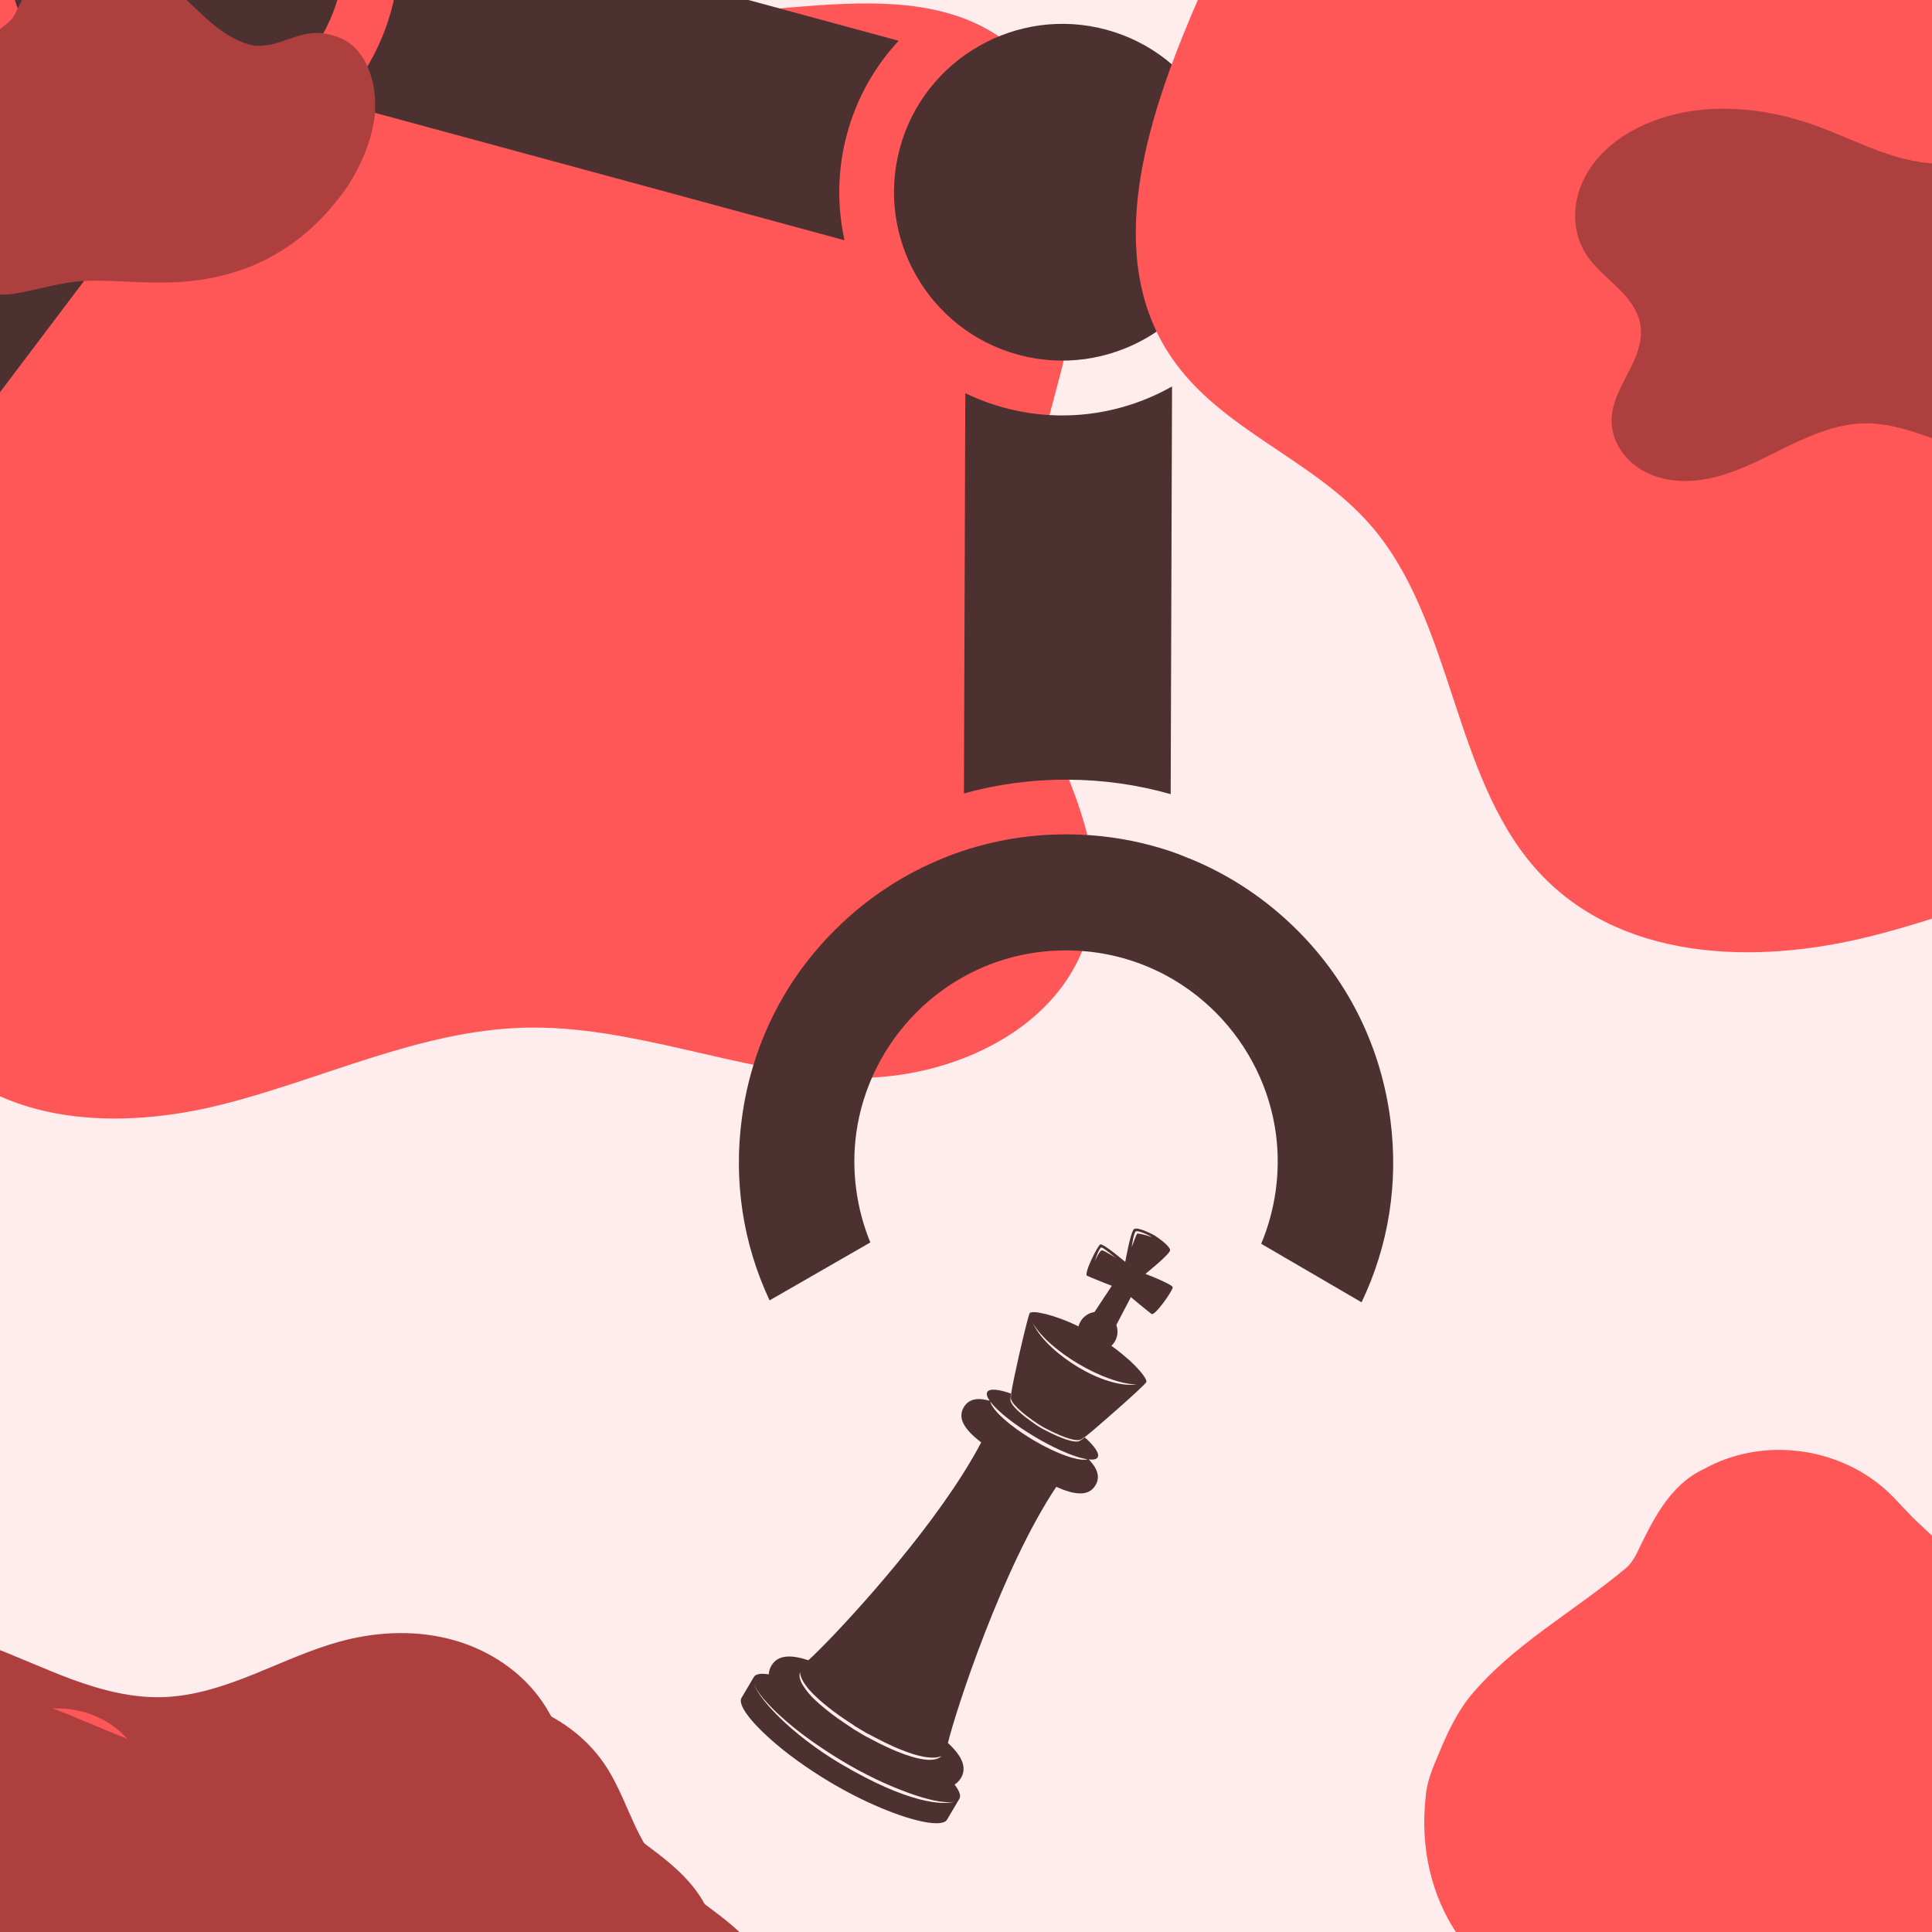 <svg xmlns="http://www.w3.org/2000/svg" xmlns:xlink="http://www.w3.org/1999/xlink" width="500" zoomAndPan="magnify" viewBox="0 0 375 375" height="500" preserveAspectRatio="xMidYMid meet" version="1.0"><defs><clipPath id="8fc373128f"><path d="M 143 269 L 214 269 L 214 354 L 143 354 Z M 143 269 " clip-rule="nonzero"/></clipPath><clipPath id="a95ca9d3ee"><path d="M 204.125 227.961 L 244.121 251.676 L 181.004 358.121 L 141.008 334.402 Z M 204.125 227.961 " clip-rule="nonzero"/></clipPath><clipPath id="d515689fdc"><path d="M 204.125 227.961 L 244.121 251.676 L 181.004 358.121 L 141.008 334.402 Z M 204.125 227.961 " clip-rule="nonzero"/></clipPath><clipPath id="04422602db"><path d="M 196 238 L 228 238 L 228 280 L 196 280 Z M 196 238 " clip-rule="nonzero"/></clipPath><clipPath id="f5a36754cd"><path d="M 204.125 227.961 L 244.121 251.676 L 181.004 358.121 L 141.008 334.402 Z M 204.125 227.961 " clip-rule="nonzero"/></clipPath><clipPath id="8aabb5fa85"><path d="M 204.125 227.961 L 244.121 251.676 L 181.004 358.121 L 141.008 334.402 Z M 204.125 227.961 " clip-rule="nonzero"/></clipPath><clipPath id="b0b83347bc"><path d="M 0 8 L 32 8 L 32 127 L 0 127 Z M 0 8 " clip-rule="nonzero"/></clipPath><clipPath id="1efad2096d"><path d="M -102.309 -80.312 L 325.465 35.805 L 248.445 319.539 L -179.324 203.422 Z M -102.309 -80.312 " clip-rule="nonzero"/></clipPath><clipPath id="10f67924a1"><path d="M -102.309 -80.312 L 325.465 35.805 L 248.445 319.539 L -179.324 203.422 Z M -102.309 -80.312 " clip-rule="nonzero"/></clipPath><clipPath id="aac7ff5ce5"><path d="M 1 0 L 67 0 L 67 24 L 1 24 Z M 1 0 " clip-rule="nonzero"/></clipPath><clipPath id="4bb496322c"><path d="M -102.309 -80.312 L 325.465 35.805 L 248.445 319.539 L -179.324 203.422 Z M -102.309 -80.312 " clip-rule="nonzero"/></clipPath><clipPath id="0655f78e6b"><path d="M -102.309 -80.312 L 325.465 35.805 L 248.445 319.539 L -179.324 203.422 Z M -102.309 -80.312 " clip-rule="nonzero"/></clipPath><clipPath id="a3e02bc93a"><path d="M 65 0 L 175 0 L 175 47 L 65 47 Z M 65 0 " clip-rule="nonzero"/></clipPath><clipPath id="9b7c811402"><path d="M -102.309 -80.312 L 325.465 35.805 L 248.445 319.539 L -179.324 203.422 Z M -102.309 -80.312 " clip-rule="nonzero"/></clipPath><clipPath id="f8ae845cbe"><path d="M -102.309 -80.312 L 325.465 35.805 L 248.445 319.539 L -179.324 203.422 Z M -102.309 -80.312 " clip-rule="nonzero"/></clipPath><clipPath id="166a7ed631"><path d="M 173 4 L 239 4 L 239 70 L 173 70 Z M 173 4 " clip-rule="nonzero"/></clipPath><clipPath id="34ab76c95d"><path d="M -102.309 -80.312 L 325.465 35.805 L 248.445 319.539 L -179.324 203.422 Z M -102.309 -80.312 " clip-rule="nonzero"/></clipPath><clipPath id="7bfc186746"><path d="M -102.309 -80.312 L 325.465 35.805 L 248.445 319.539 L -179.324 203.422 Z M -102.309 -80.312 " clip-rule="nonzero"/></clipPath><clipPath id="0e87774c32"><path d="M 187 75 L 228 75 L 228 155 L 187 155 Z M 187 75 " clip-rule="nonzero"/></clipPath><clipPath id="15c4425ef6"><path d="M -102.309 -80.312 L 325.465 35.805 L 248.445 319.539 L -179.324 203.422 Z M -102.309 -80.312 " clip-rule="nonzero"/></clipPath><clipPath id="570e9a0995"><path d="M -102.309 -80.312 L 325.465 35.805 L 248.445 319.539 L -179.324 203.422 Z M -102.309 -80.312 " clip-rule="nonzero"/></clipPath><clipPath id="3e367a0440"><path d="M 143 161 L 271 161 L 271 253 L 143 253 Z M 143 161 " clip-rule="nonzero"/></clipPath><clipPath id="f6e3570abe"><path d="M -102.309 -80.312 L 325.465 35.805 L 248.445 319.539 L -179.324 203.422 Z M -102.309 -80.312 " clip-rule="nonzero"/></clipPath><clipPath id="c86787aeac"><path d="M -102.309 -80.312 L 325.465 35.805 L 248.445 319.539 L -179.324 203.422 Z M -102.309 -80.312 " clip-rule="nonzero"/></clipPath><clipPath id="8a688ac350"><path d="M 0 0 L 72.797 0 L 72.797 58 L 0 58 Z M 0 0 " clip-rule="nonzero"/></clipPath><clipPath id="97ba0f3fdc"><path d="M 305.246 21 L 375 21 L 375 93.84 L 305.246 93.84 Z M 305.246 21 " clip-rule="nonzero"/></clipPath><clipPath id="efaa06e055"><path d="M 0 331 L 64.715 331 L 64.715 375 L 0 375 Z M 0 331 " clip-rule="nonzero"/></clipPath></defs><rect x="-37.5" width="450" fill="#ffffff" y="-37.5" height="450" fill-opacity="1"/><rect x="-37.5" width="450" fill="#ffecec" y="-37.5" height="450" fill-opacity="1"/><path fill="#ff5757" d="M -0.234 -32.793 C -35.102 -19.367 -54.141 20.133 -69.879 56.281 C -78.086 75.121 -86.113 98.148 -75.57 115.59 C -67.465 128.992 -51.164 133.672 -41.043 145.375 C -27.285 161.293 -27.344 187.129 -13.473 202.926 C 0.352 218.668 23.52 219.324 43.09 214.383 C 62.664 209.445 81.52 200.043 101.613 199.477 C 122.609 198.879 142.887 208.02 163.867 209.141 C 184.844 210.258 209.668 198.66 212.188 176.164 C 214.109 158.988 202.301 143.746 198.844 126.852 C 194.848 107.328 202.238 87.516 206.926 68.168 C 211.613 48.824 212.676 25.508 199.32 11.637 C 180.344 -8.07 149.164 5.457 122.992 2.254 C 99.621 -0.598 80.055 -17.348 58.566 -27.652 C 37.078 -37.961 9.215 -36.426 -0.234 -32.789 Z M -0.234 -32.793 " fill-opacity="1" fill-rule="nonzero"/><g clip-path="url(#8fc373128f)"><g clip-path="url(#a95ca9d3ee)"><g clip-path="url(#d515689fdc)"><path fill="#4d3131" d="M 185.281 346.375 C 185.805 346.047 186.219 345.617 186.531 345.09 C 187.77 343 186.621 340.742 183.992 338.312 C 185.5 332.031 194.621 304.129 205.02 288.598 C 208.574 290.172 211.305 290.52 212.621 288.293 C 212.688 288.184 212.742 288.09 212.801 287.988 C 212.891 287.785 212.965 287.57 213.023 287.355 C 213.34 286.016 212.676 284.664 211.332 283.273 C 212.219 283.375 212.828 283.25 213.051 282.875 C 213.477 282.156 212.48 280.707 210.547 278.98 C 210.234 279.238 209.902 279.473 209.559 279.688 C 208.84 280.062 207.066 279.535 205.199 278.719 C 204.473 278.41 203.738 278.055 203.035 277.688 C 202.68 277.523 202.34 277.336 202.008 277.129 C 201.668 276.938 201.34 276.727 201.023 276.496 C 200.367 276.055 199.691 275.574 199.074 275.086 C 197.473 273.84 196.156 272.543 196.129 271.727 C 196.145 271.312 196.184 270.902 196.254 270.496 C 193.797 269.633 192.051 269.469 191.629 270.18 C 191.406 270.555 191.578 271.141 192.086 271.879 C 189.801 271.25 188.047 271.492 187.066 273.145 C 185.766 275.34 187.324 277.539 190.336 279.883 C 190.379 279.91 190.414 279.93 190.449 279.977 C 189.414 281.941 188.211 283.992 186.914 286.062 C 177.238 301.379 161.148 318.434 156.906 322.254 C 153.504 321.125 150.977 321.199 149.742 323.277 C 149.426 323.805 149.25 324.375 149.215 324.988 C 147.691 324.754 146.688 324.895 146.34 325.477 L 143.922 329.559 C 143.215 330.75 145.301 333.746 149.254 337.312 C 150.996 338.879 152.82 340.344 154.727 341.711 C 156.684 343.137 158.844 344.562 161.168 345.941 C 164.309 347.812 167.562 349.465 170.93 350.891 C 177.719 353.754 182.941 354.668 183.809 353.207 L 186.227 349.125 C 186.562 348.551 186.211 347.59 185.281 346.375 Z M 192.207 272.043 C 193.555 273.859 196.812 276.484 200.902 278.91 C 202.457 279.84 204.055 280.684 205.703 281.441 C 207.887 282.438 209.781 283.07 211.117 283.242 C 209.508 283.73 205.172 282.254 200.562 279.516 C 195.949 276.781 192.582 273.695 192.207 272.043 Z M 155.281 324.574 C 155.281 324.66 155.293 324.746 155.309 324.832 C 155.312 324.906 155.324 324.977 155.348 325.051 C 155.492 325.727 155.906 326.496 156.578 327.367 C 156.652 327.473 156.738 327.57 156.82 327.68 C 156.902 327.785 157.02 327.91 157.117 328.027 C 157.52 328.484 157.973 328.961 158.508 329.445 C 158.742 329.668 158.992 329.902 159.254 330.129 C 160.828 331.488 162.48 332.738 164.215 333.883 C 164.66 334.18 165.133 334.484 165.625 334.805 C 165.785 334.934 165.953 335.055 166.129 335.16 C 166.488 335.375 166.836 335.582 167.18 335.785 C 167.523 335.988 167.871 336.195 168.227 336.406 C 168.414 336.516 168.609 336.609 168.809 336.691 L 169.484 337.055 C 169.621 337.133 169.754 337.215 169.898 337.277 C 171.078 337.902 172.18 338.434 173.215 338.902 L 173.73 339.137 L 174.344 339.391 C 174.516 339.469 174.703 339.539 174.879 339.609 C 175.586 339.895 176.246 340.145 176.867 340.344 C 176.988 340.387 177.117 340.426 177.234 340.461 C 177.5 340.547 177.754 340.613 177.992 340.684 C 178.164 340.723 178.32 340.766 178.488 340.805 C 178.902 340.906 179.293 340.984 179.66 341.039 L 179.672 341.043 L 179.836 341.07 C 180.039 341.094 180.246 341.117 180.43 341.129 C 180.539 341.129 180.656 341.141 180.746 341.145 C 180.949 341.156 181.145 341.148 181.336 341.152 C 181.82 341.141 182.289 341.035 182.734 340.844 C 182.27 341.332 181.473 341.598 180.344 341.582 C 177.91 341.535 173.938 340.223 168.453 337.227 C 168.258 337.145 168.066 337.047 167.887 336.938 L 165.832 335.719 C 165.652 335.613 165.477 335.496 165.316 335.363 C 164.832 335.055 164.375 334.746 163.941 334.453 C 162.238 333.328 160.617 332.094 159.078 330.758 C 158.816 330.543 158.578 330.312 158.336 330.086 C 157.336 329.188 156.484 328.164 155.781 327.02 C 155.215 326.035 155.07 325.211 155.281 324.574 Z M 163.262 342.41 C 153.609 336.688 146.961 329.566 146.262 326.52 C 146.312 326.727 146.383 326.926 146.473 327.121 C 146.508 327.199 146.555 327.289 146.598 327.375 C 146.668 327.512 146.734 327.648 146.824 327.805 C 146.879 327.902 146.945 328.004 147.008 328.109 C 147.105 328.262 147.211 328.414 147.324 328.578 C 147.398 328.68 147.469 328.785 147.551 328.891 C 147.672 329.055 147.805 329.227 147.945 329.398 C 148.016 329.488 148.07 329.57 148.145 329.66 L 148.254 329.781 L 148.348 329.895 L 148.809 330.426 C 149.086 330.734 149.398 331.059 149.723 331.387 L 149.918 331.59 L 150.48 332.145 L 150.859 332.508 L 151.242 332.859 C 152.113 333.676 153.09 334.508 154.152 335.367 L 155.145 336.16 L 155.16 336.168 C 155.5 336.434 155.852 336.699 156.215 336.965 C 156.926 337.496 157.664 338.023 158.445 338.566 L 158.539 338.621 C 158.598 338.656 158.656 338.691 158.707 338.734 C 159.004 338.941 159.301 339.145 159.605 339.344 L 159.797 339.477 L 159.816 339.488 C 160.129 339.695 160.441 339.906 160.758 340.109 C 161.664 340.703 162.605 341.285 163.574 341.863 C 164.031 342.133 164.48 342.398 164.922 342.66 L 165.871 343.188 C 166.281 343.43 166.699 343.645 167.105 343.859 C 167.516 344.074 167.887 344.262 168.262 344.461 C 169.441 345.074 170.578 345.613 171.648 346.09 C 172.016 346.25 172.375 346.414 172.734 346.566 C 172.957 346.66 173.18 346.758 173.395 346.848 C 173.898 347.062 174.387 347.254 174.871 347.441 C 175.91 347.852 176.895 348.207 177.832 348.512 L 178.176 348.617 L 178.777 348.809 L 179.23 348.941 L 179.844 349.109 L 180.133 349.188 C 180.457 349.27 180.766 349.344 181.066 349.41 C 181.438 349.492 181.797 349.566 182.129 349.617 L 182.238 349.641 C 182.609 349.699 182.953 349.742 183.277 349.77 C 183.664 349.809 184.051 349.824 184.441 349.812 L 184.508 349.809 C 184.684 349.797 184.855 349.777 185.031 349.75 C 185.129 349.734 185.227 349.715 185.312 349.691 C 183.113 350.418 176.27 350.105 163.266 342.398 Z M 163.262 342.41 " fill-opacity="1" fill-rule="nonzero"/></g></g></g><g clip-path="url(#04422602db)"><g clip-path="url(#f5a36754cd)"><g clip-path="url(#8aabb5fa85)"><path fill="#4d3131" d="M 196.238 270.945 C 196.234 271.039 196.223 271.113 196.219 271.188 C 196.211 271.258 196.215 271.316 196.211 271.363 C 196.219 271.531 196.266 271.688 196.344 271.832 C 196.371 271.898 196.398 271.961 196.438 272.02 C 196.547 272.207 196.668 272.383 196.805 272.551 C 196.883 272.652 196.969 272.746 197.059 272.836 C 197.281 273.086 197.516 273.324 197.762 273.551 C 197.887 273.672 198.02 273.785 198.164 273.91 C 198.309 274.035 198.41 274.129 198.543 274.23 C 198.711 274.379 198.902 274.527 199.086 274.672 L 199.727 275.164 L 199.773 275.191 C 200.23 275.535 200.703 275.863 201.164 276.172 C 201.48 276.406 201.812 276.617 202.156 276.809 C 202.488 277.02 202.836 277.207 203.191 277.375 C 203.508 277.539 203.82 277.703 204.152 277.859 C 204.324 277.938 204.48 278.02 204.645 278.09 C 204.973 278.25 205.301 278.395 205.633 278.531 L 205.867 278.633 C 206.402 278.859 206.949 279.059 207.504 279.227 C 207.637 279.273 207.773 279.309 207.91 279.336 C 208.27 279.441 208.637 279.504 209.012 279.527 C 209.109 279.535 209.211 279.535 209.309 279.523 C 209.477 279.527 209.637 279.492 209.785 279.418 C 210.027 279.273 210.262 279.117 210.48 278.938 C 210.5 278.941 210.516 278.953 210.527 278.965 C 211.59 278.129 213.281 276.684 215.059 275.121 C 215.262 274.945 215.473 274.75 215.688 274.562 C 215.902 274.375 216.062 274.238 216.254 274.074 C 216.121 274.18 215.996 274.285 215.875 274.395 C 216.004 274.277 216.129 274.172 216.266 274.059 C 216.453 273.891 216.648 273.715 216.844 273.551 C 219.645 271.078 222.25 268.684 222.488 268.289 C 222.512 268.25 222.52 268.207 222.516 268.16 C 222.523 268.121 222.52 268.082 222.508 268.047 C 222.465 267.852 222.387 267.668 222.281 267.5 C 222.246 267.43 222.207 267.359 222.16 267.297 C 221.949 266.965 221.715 266.648 221.461 266.348 C 221.391 266.258 221.309 266.172 221.234 266.078 C 221.074 265.898 220.902 265.699 220.715 265.504 C 220.348 265.105 219.926 264.684 219.457 264.25 C 219.242 264.039 219.016 263.832 218.766 263.621 C 218.742 263.617 218.723 263.605 218.707 263.59 C 218.457 263.367 218.184 263.145 217.922 262.914 C 217.25 262.348 216.516 261.785 215.723 261.227 C 215.992 260.973 216.219 260.684 216.406 260.363 C 216.59 260.043 216.727 259.703 216.812 259.344 C 216.895 258.984 216.926 258.621 216.906 258.25 C 216.883 257.883 216.805 257.523 216.68 257.176 L 219.5 251.77 C 219.5 251.77 222.887 254.598 223.52 255.043 C 224.156 255.488 227.645 250.48 227.629 249.879 C 227.625 249.742 227.359 249.535 226.93 249.297 C 225.492 248.469 222.324 247.254 222.324 247.254 C 222.324 247.254 227.156 243.398 227.117 242.645 C 227.09 242.113 226.012 241.133 224.871 240.32 C 224.621 240.148 224.375 239.969 224.141 239.828 L 224.078 239.789 C 223.828 239.641 223.551 239.516 223.281 239.379 C 222.016 238.762 220.645 238.289 220.164 238.523 C 219.48 238.844 218.41 244.938 218.41 244.938 C 218.41 244.938 214.102 241.27 213.562 241.543 C 213.023 241.816 210.305 247.285 211 247.625 C 211.699 247.969 215.801 249.582 215.801 249.582 L 212.441 254.656 C 211.875 254.742 211.355 254.949 210.879 255.27 C 210.402 255.594 210.02 256 209.727 256.496 C 209.555 256.797 209.422 257.113 209.336 257.449 L 209.324 257.441 C 204.551 255.109 200.25 254.246 199.867 254.891 C 199.625 255.301 198.723 259.008 197.852 262.797 C 197.793 263.043 197.738 263.277 197.688 263.523 C 197.082 266.234 196.512 268.934 196.254 270.496 C 196.27 270.504 196.281 270.512 196.297 270.52 C 196.277 270.676 196.262 270.824 196.238 270.945 Z M 213.852 242.695 C 213.434 242.742 212.516 244.742 212.516 244.742 C 212.516 244.742 213.352 242.062 213.797 242.133 C 214.238 242.199 216.605 244.184 216.605 244.184 C 216.605 244.184 214.262 242.637 213.852 242.695 Z M 220.723 239.461 C 220.578 239.547 219.758 241.809 219.66 242.07 C 219.703 241.777 220.051 239.219 220.473 239.008 C 220.891 238.797 222.957 239.684 223.57 240.121 C 222.473 239.699 220.891 239.367 220.723 239.461 Z M 200.621 257.117 C 200.559 257.02 200.508 256.914 200.465 256.809 C 203.656 262.324 214.512 268.625 220.621 268.723 C 214.223 269.57 203.504 262.84 200.621 257.117 Z M 200.621 257.117 " fill-opacity="1" fill-rule="nonzero"/></g></g></g><g clip-path="url(#b0b83347bc)"><g clip-path="url(#1efad2096d)"><g clip-path="url(#10f67924a1)"><path fill="#4d3131" d="M 22.832 32.41 C 9.906 28.902 -0.066 19.863 -5.227 8.531 L -80.461 108.133 C -76.008 108.445 -71.504 109.184 -67.031 110.398 C -55.828 113.438 -46.004 119.07 -38.031 126.488 L 31.93 33.859 C 28.91 33.699 25.863 33.23 22.832 32.41 Z M 22.832 32.41 " fill-opacity="1" fill-rule="evenodd"/></g></g></g><g clip-path="url(#aac7ff5ce5)"><g clip-path="url(#4bb496322c)"><g clip-path="url(#0655f78e6b)"><path fill="#4d3131" d="M 42.738 -40.926 C 25.344 -45.648 7.355 -35.328 2.637 -17.945 C -2.082 -0.562 8.234 17.438 25.617 22.156 C 43 26.875 61 16.559 65.719 -0.824 C 70.438 -18.207 60.133 -36.203 42.738 -40.926 Z M 42.738 -40.926 " fill-opacity="1" fill-rule="evenodd"/></g></g></g><g clip-path="url(#a3e02bc93a)"><g clip-path="url(#9b7c811402)"><g clip-path="url(#f8ae845cbe)"><path fill="#4d3131" d="M 163.922 46.637 C 162.461 40.02 162.516 32.957 164.41 25.98 C 166.305 18.992 169.812 12.883 174.43 7.914 L 76.441 -18.684 C 77.902 -12.066 77.848 -5.008 75.953 1.969 C 74.059 8.961 70.551 15.07 65.934 20.039 Z M 163.922 46.637 " fill-opacity="1" fill-rule="evenodd"/></g></g></g><g clip-path="url(#166a7ed631)"><g clip-path="url(#34ab76c95d)"><g clip-path="url(#7bfc186746)"><path fill="#4d3131" d="M 214.77 5.773 C 197.371 1.051 179.383 11.367 174.664 28.75 C 169.945 46.133 180.262 64.137 197.645 68.855 C 215.027 73.57 233.027 63.258 237.746 45.875 C 242.465 28.492 232.152 10.492 214.77 5.773 Z M 214.77 5.773 " fill-opacity="1" fill-rule="evenodd"/></g></g></g><g clip-path="url(#0e87774c32)"><g clip-path="url(#15c4425ef6)"><g clip-path="url(#570e9a0995)"><path fill="#4d3131" d="M 187.098 154 C 193.555 152.219 200.285 151.301 207.176 151.336 C 214.055 151.355 220.773 152.312 227.227 154.145 L 227.492 75.012 C 217.914 80.426 206.293 82.223 194.871 79.121 C 192.25 78.41 189.746 77.469 187.367 76.328 Z M 187.098 154 " fill-opacity="1" fill-rule="evenodd"/></g></g></g><g clip-path="url(#3e367a0440)"><g clip-path="url(#f6e3570abe)"><g clip-path="url(#c86787aeac)"><path fill="#4d3131" d="M 223.68 164.164 C 218.363 162.719 212.805 161.957 207.137 161.949 C 199.133 161.914 191.34 163.371 184.086 166.16 C 183.836 166.273 183.586 166.383 183.312 166.477 C 175.48 169.605 168.285 174.316 162.129 180.438 C 152.156 190.336 145.875 203.008 143.996 217.051 C 142.352 229.254 144.203 241.383 149.379 252.402 L 168.93 241.156 C 166.199 234.496 165.227 227.156 166.191 219.996 C 167.391 211.152 171.57 202.766 177.988 196.398 C 185.77 188.676 196.082 184.426 207.047 184.477 C 218.02 184.504 228.301 188.812 236.039 196.594 C 242.418 203.02 246.551 211.422 247.68 220.281 C 248.59 227.441 247.574 234.793 244.797 241.418 L 264.281 252.777 C 269.527 241.785 271.457 229.688 269.891 217.469 C 268.09 203.422 261.898 190.719 251.996 180.746 C 245.875 174.586 238.723 169.832 230.922 166.652 C 230.656 166.566 230.383 166.465 230.137 166.344 C 228.043 165.473 225.879 164.758 223.68 164.164 Z M 223.68 164.164 " fill-opacity="1" fill-rule="evenodd"/></g></g></g><path fill="#ff5757" d="M 313.227 -103.605 C 272.98 -88.113 251.004 -42.516 232.836 -0.797 C 223.367 20.949 214.102 47.531 226.27 67.66 C 235.625 83.129 254.441 88.535 266.121 102.039 C 282.004 120.41 281.938 150.234 297.945 168.469 C 313.902 186.637 340.641 187.395 363.23 181.691 C 385.82 175.988 407.59 165.141 430.781 164.484 C 455.016 163.793 478.418 174.348 502.633 175.637 C 526.848 176.93 555.5 163.543 558.406 137.578 C 560.625 117.754 546.996 100.16 543.008 80.66 C 538.395 58.121 546.922 35.254 552.336 12.926 C 557.746 -9.402 558.969 -36.312 543.555 -52.324 C 521.652 -75.07 485.664 -59.461 455.457 -63.152 C 428.48 -66.445 405.898 -85.777 381.094 -97.676 C 356.289 -109.574 324.129 -107.801 313.227 -103.602 Z M 313.227 -103.605 " fill-opacity="1" fill-rule="nonzero"/><g clip-path="url(#8a688ac350)"><path fill="#ad3f3f" d="M 30.145 54.836 C 25.801 54.801 21.023 54.359 16.578 54.523 C 11.855 54.707 7.34 56.277 2.703 57.02 C -5.469 58.152 -12.938 52.699 -17.297 46.215 C -20.508 41.625 -21.699 35.887 -21.062 30.332 C -20.945 28.477 -20.184 26.844 -19.492 25.191 C -18.574 22.977 -17.547 20.805 -16.051 18.902 C -11.137 12.941 -4.184 9.195 1.684 4.289 C 2.258 3.832 2.652 3.242 2.992 2.594 C 4.82 -1.176 6.719 -5.281 10.738 -7.141 C 17.285 -10.777 25.871 -9.727 31.465 -4.742 C 32.859 -3.473 34.023 -1.984 35.438 -0.742 C 39.516 3.039 43.543 7.641 49.215 8.844 C 55.219 9.363 58.34 4.902 64.773 6.93 C 71 8.566 73.105 15.809 72.832 21.582 C 72.371 26.809 70.273 31.785 67.465 36.172 C 58.352 49.234 45.988 55.125 30.145 54.836 Z M 30.145 54.836 " fill-opacity="1" fill-rule="nonzero"/></g><g clip-path="url(#97ba0f3fdc)"><path fill="#ad3f3f" d="M 320.5 23.645 C 330.672 19.652 342.285 20.703 352.555 24.426 C 356.648 25.906 360.586 27.793 364.676 29.289 C 368.762 30.789 373.066 31.902 377.418 31.754 C 381.836 31.598 386.105 30.148 390.203 28.492 C 394.305 26.836 398.332 24.949 402.613 23.84 C 407.66 22.539 413.047 22.363 418.062 23.777 C 423.078 25.191 427.684 28.254 430.578 32.582 C 433.309 36.664 434.449 41.68 437.398 45.605 C 440.621 49.898 445.637 52.426 449.535 56.113 C 451.484 57.961 453.184 60.152 454.023 62.699 C 454.445 63.977 454.645 65.328 454.547 66.668 C 454.449 68.004 454.047 69.328 453.332 70.465 C 452.551 71.707 451.41 72.699 450.133 73.422 C 448.855 74.141 447.438 74.598 446 74.887 C 443.121 75.465 440.156 75.391 437.238 75.719 C 428.852 76.664 421.246 80.867 413.402 83.984 C 403.902 87.766 393.402 90.02 383.438 87.73 C 379.859 86.91 376.445 85.523 372.973 84.34 C 369.5 83.156 365.902 82.16 362.234 82.168 C 356.211 82.176 350.551 84.855 345.156 87.539 C 342.188 89.016 339.215 90.516 336.09 91.633 C 332.969 92.75 329.664 93.48 326.348 93.359 C 323.031 93.234 319.695 92.219 317.109 90.137 C 315.82 89.094 314.727 87.797 313.973 86.32 C 313.215 84.844 312.797 83.188 312.816 81.527 C 312.836 79.895 313.27 78.289 313.879 76.773 C 314.488 75.258 315.27 73.82 316.02 72.367 C 316.77 70.918 317.492 69.441 317.965 67.879 C 318.441 66.316 318.664 64.652 318.398 63.039 C 318.156 61.57 317.516 60.188 316.684 58.953 C 315.848 57.723 314.824 56.629 313.75 55.594 C 311.609 53.527 309.234 51.621 307.684 49.082 C 306.273 46.77 305.629 44.02 305.734 41.312 C 305.844 38.605 306.688 35.949 308.051 33.609 C 310.773 28.926 315.457 25.621 320.5 23.645 Z M 320.5 23.645 " fill-opacity="1" fill-rule="nonzero"/></g><path fill="#ad3f3f" d="M -47.184 318.164 C -33.082 312.633 -16.98 314.09 -2.738 319.25 C 2.938 321.305 8.398 323.918 14.062 325.996 C 19.73 328.074 25.699 329.617 31.73 329.41 C 37.855 329.195 43.773 327.188 49.457 324.891 C 55.141 322.59 60.73 319.973 66.664 318.441 C 73.656 316.633 81.129 316.391 88.082 318.352 C 95.035 320.309 101.422 324.555 105.438 330.562 C 109.219 336.219 110.801 343.172 114.887 348.613 C 119.355 354.566 126.312 358.07 131.719 363.184 C 134.422 365.742 136.773 368.781 137.941 372.316 C 138.523 374.082 138.801 375.957 138.664 377.812 C 138.527 379.668 137.973 381.504 136.98 383.078 C 135.898 384.801 134.316 386.18 132.543 387.18 C 130.77 388.18 128.809 388.809 126.812 389.211 C 122.824 390.012 118.711 389.91 114.668 390.363 C 103.039 391.676 92.496 397.5 81.621 401.824 C 68.449 407.066 53.891 410.191 40.074 407.016 C 35.117 405.879 30.379 403.957 25.566 402.316 C 20.75 400.676 15.766 399.297 10.68 399.305 C 2.328 399.316 -5.52 403.031 -12.996 406.75 C -17.113 408.801 -21.234 410.879 -25.566 412.43 C -29.898 413.977 -34.477 414.988 -39.074 414.82 C -43.668 414.652 -48.301 413.238 -51.879 410.352 C -53.672 408.906 -55.184 407.109 -56.23 405.062 C -57.281 403.012 -57.859 400.719 -57.832 398.418 C -57.809 396.152 -57.207 393.926 -56.359 391.824 C -55.516 389.723 -54.43 387.73 -53.391 385.719 C -52.352 383.707 -51.352 381.66 -50.695 379.492 C -50.035 377.328 -49.727 375.02 -50.094 372.785 C -50.43 370.75 -51.316 368.832 -52.473 367.121 C -53.629 365.41 -55.051 363.898 -56.535 362.465 C -59.508 359.598 -62.801 356.957 -64.949 353.434 C -66.906 350.227 -67.801 346.414 -67.652 342.664 C -67.5 338.91 -66.332 335.227 -64.441 331.98 C -60.668 325.488 -54.176 320.906 -47.184 318.164 Z M -47.184 318.164 " fill-opacity="1" fill-rule="nonzero"/><g clip-path="url(#efaa06e055)"><path fill="#ff5757" d="M 22.062 395.746 C 17.719 395.711 12.941 395.266 8.496 395.43 C 3.773 395.613 -0.738 397.188 -5.379 397.926 C -13.551 399.062 -21.02 393.609 -25.379 387.125 C -28.59 382.531 -29.781 376.797 -29.145 371.242 C -29.027 369.387 -28.266 367.754 -27.574 366.102 C -26.652 363.887 -25.629 361.711 -24.133 359.812 C -19.215 353.848 -12.266 350.105 -6.398 345.195 C -5.824 344.742 -5.426 344.152 -5.09 343.504 C -3.262 339.734 -1.363 335.629 2.656 333.77 C 9.203 330.133 17.789 331.18 23.383 336.168 C 24.777 337.438 25.941 338.926 27.355 340.168 C 31.434 343.949 35.465 348.551 41.133 349.754 C 47.137 350.27 50.258 345.812 56.691 347.836 C 62.918 349.477 65.027 356.719 64.754 362.488 C 64.289 367.719 62.191 372.691 59.383 377.082 C 50.27 390.145 37.91 396.035 22.062 395.746 Z M 22.062 395.746 " fill-opacity="1" fill-rule="nonzero"/></g><path fill="#ad3f3f" d="M -35.184 330.164 C -21.082 324.633 -4.98 326.09 9.262 331.25 C 14.938 333.305 20.398 335.918 26.062 337.996 C 31.73 340.074 37.699 341.617 43.73 341.41 C 49.855 341.195 55.773 339.188 61.457 336.891 C 67.141 334.59 72.73 331.973 78.664 330.441 C 85.656 328.633 93.129 328.391 100.082 330.352 C 107.035 332.309 113.422 336.555 117.438 342.562 C 121.219 348.219 122.801 355.172 126.887 360.613 C 131.355 366.566 138.312 370.07 143.719 375.184 C 146.422 377.742 148.773 380.781 149.941 384.316 C 150.523 386.082 150.801 387.957 150.664 389.812 C 150.527 391.668 149.973 393.504 148.98 395.078 C 147.898 396.801 146.316 398.18 144.543 399.18 C 142.77 400.18 140.809 400.809 138.812 401.211 C 134.824 402.012 130.711 401.91 126.668 402.363 C 115.039 403.676 104.496 409.5 93.621 413.824 C 80.449 419.066 65.891 422.191 52.074 419.016 C 47.117 417.879 42.379 415.957 37.566 414.316 C 32.75 412.676 27.766 411.297 22.68 411.305 C 14.328 411.316 6.48 415.031 -0.996 418.75 C -5.113 420.801 -9.234 422.879 -13.566 424.43 C -17.898 425.977 -22.477 426.988 -27.074 426.82 C -31.668 426.652 -36.301 425.238 -39.879 422.352 C -41.672 420.906 -43.184 419.109 -44.23 417.062 C -45.281 415.012 -45.859 412.719 -45.832 410.418 C -45.809 408.152 -45.207 405.926 -44.359 403.824 C -43.516 401.723 -42.43 399.73 -41.391 397.719 C -40.352 395.707 -39.352 393.66 -38.695 391.492 C -38.035 389.328 -37.727 387.02 -38.094 384.785 C -38.43 382.75 -39.316 380.832 -40.473 379.121 C -41.629 377.41 -43.051 375.898 -44.535 374.465 C -47.508 371.598 -50.801 368.957 -52.949 365.434 C -54.906 362.227 -55.801 358.414 -55.652 354.664 C -55.5 350.91 -54.332 347.227 -52.441 343.98 C -48.668 337.488 -42.176 332.906 -35.184 330.164 Z M -35.184 330.164 " fill-opacity="1" fill-rule="nonzero"/><path fill="#ff5757" d="M 363.781 390.461 C 356.395 390.398 348.273 389.645 340.715 389.926 C 332.688 390.234 325.016 392.91 317.133 394.168 C 303.238 396.094 290.543 386.824 283.129 375.805 C 277.672 367.996 275.645 358.246 276.727 348.805 C 276.926 345.648 278.227 342.875 279.398 340.062 C 280.965 336.301 282.707 332.605 285.246 329.371 C 293.605 319.238 305.422 312.871 315.395 304.527 C 316.371 303.758 317.047 302.75 317.621 301.652 C 320.73 295.242 323.957 288.262 330.793 285.102 C 341.922 278.918 356.516 280.699 366.023 289.176 C 368.395 291.336 370.375 293.867 372.777 295.98 C 379.711 302.406 386.559 310.23 396.199 312.273 C 406.406 313.152 411.711 305.57 422.648 309.016 C 433.23 311.801 436.816 324.113 436.352 333.926 C 435.562 342.812 431.996 351.27 427.223 358.73 C 411.73 380.938 390.715 390.949 363.781 390.461 Z M 363.781 390.461 " fill-opacity="1" fill-rule="nonzero"/></svg>